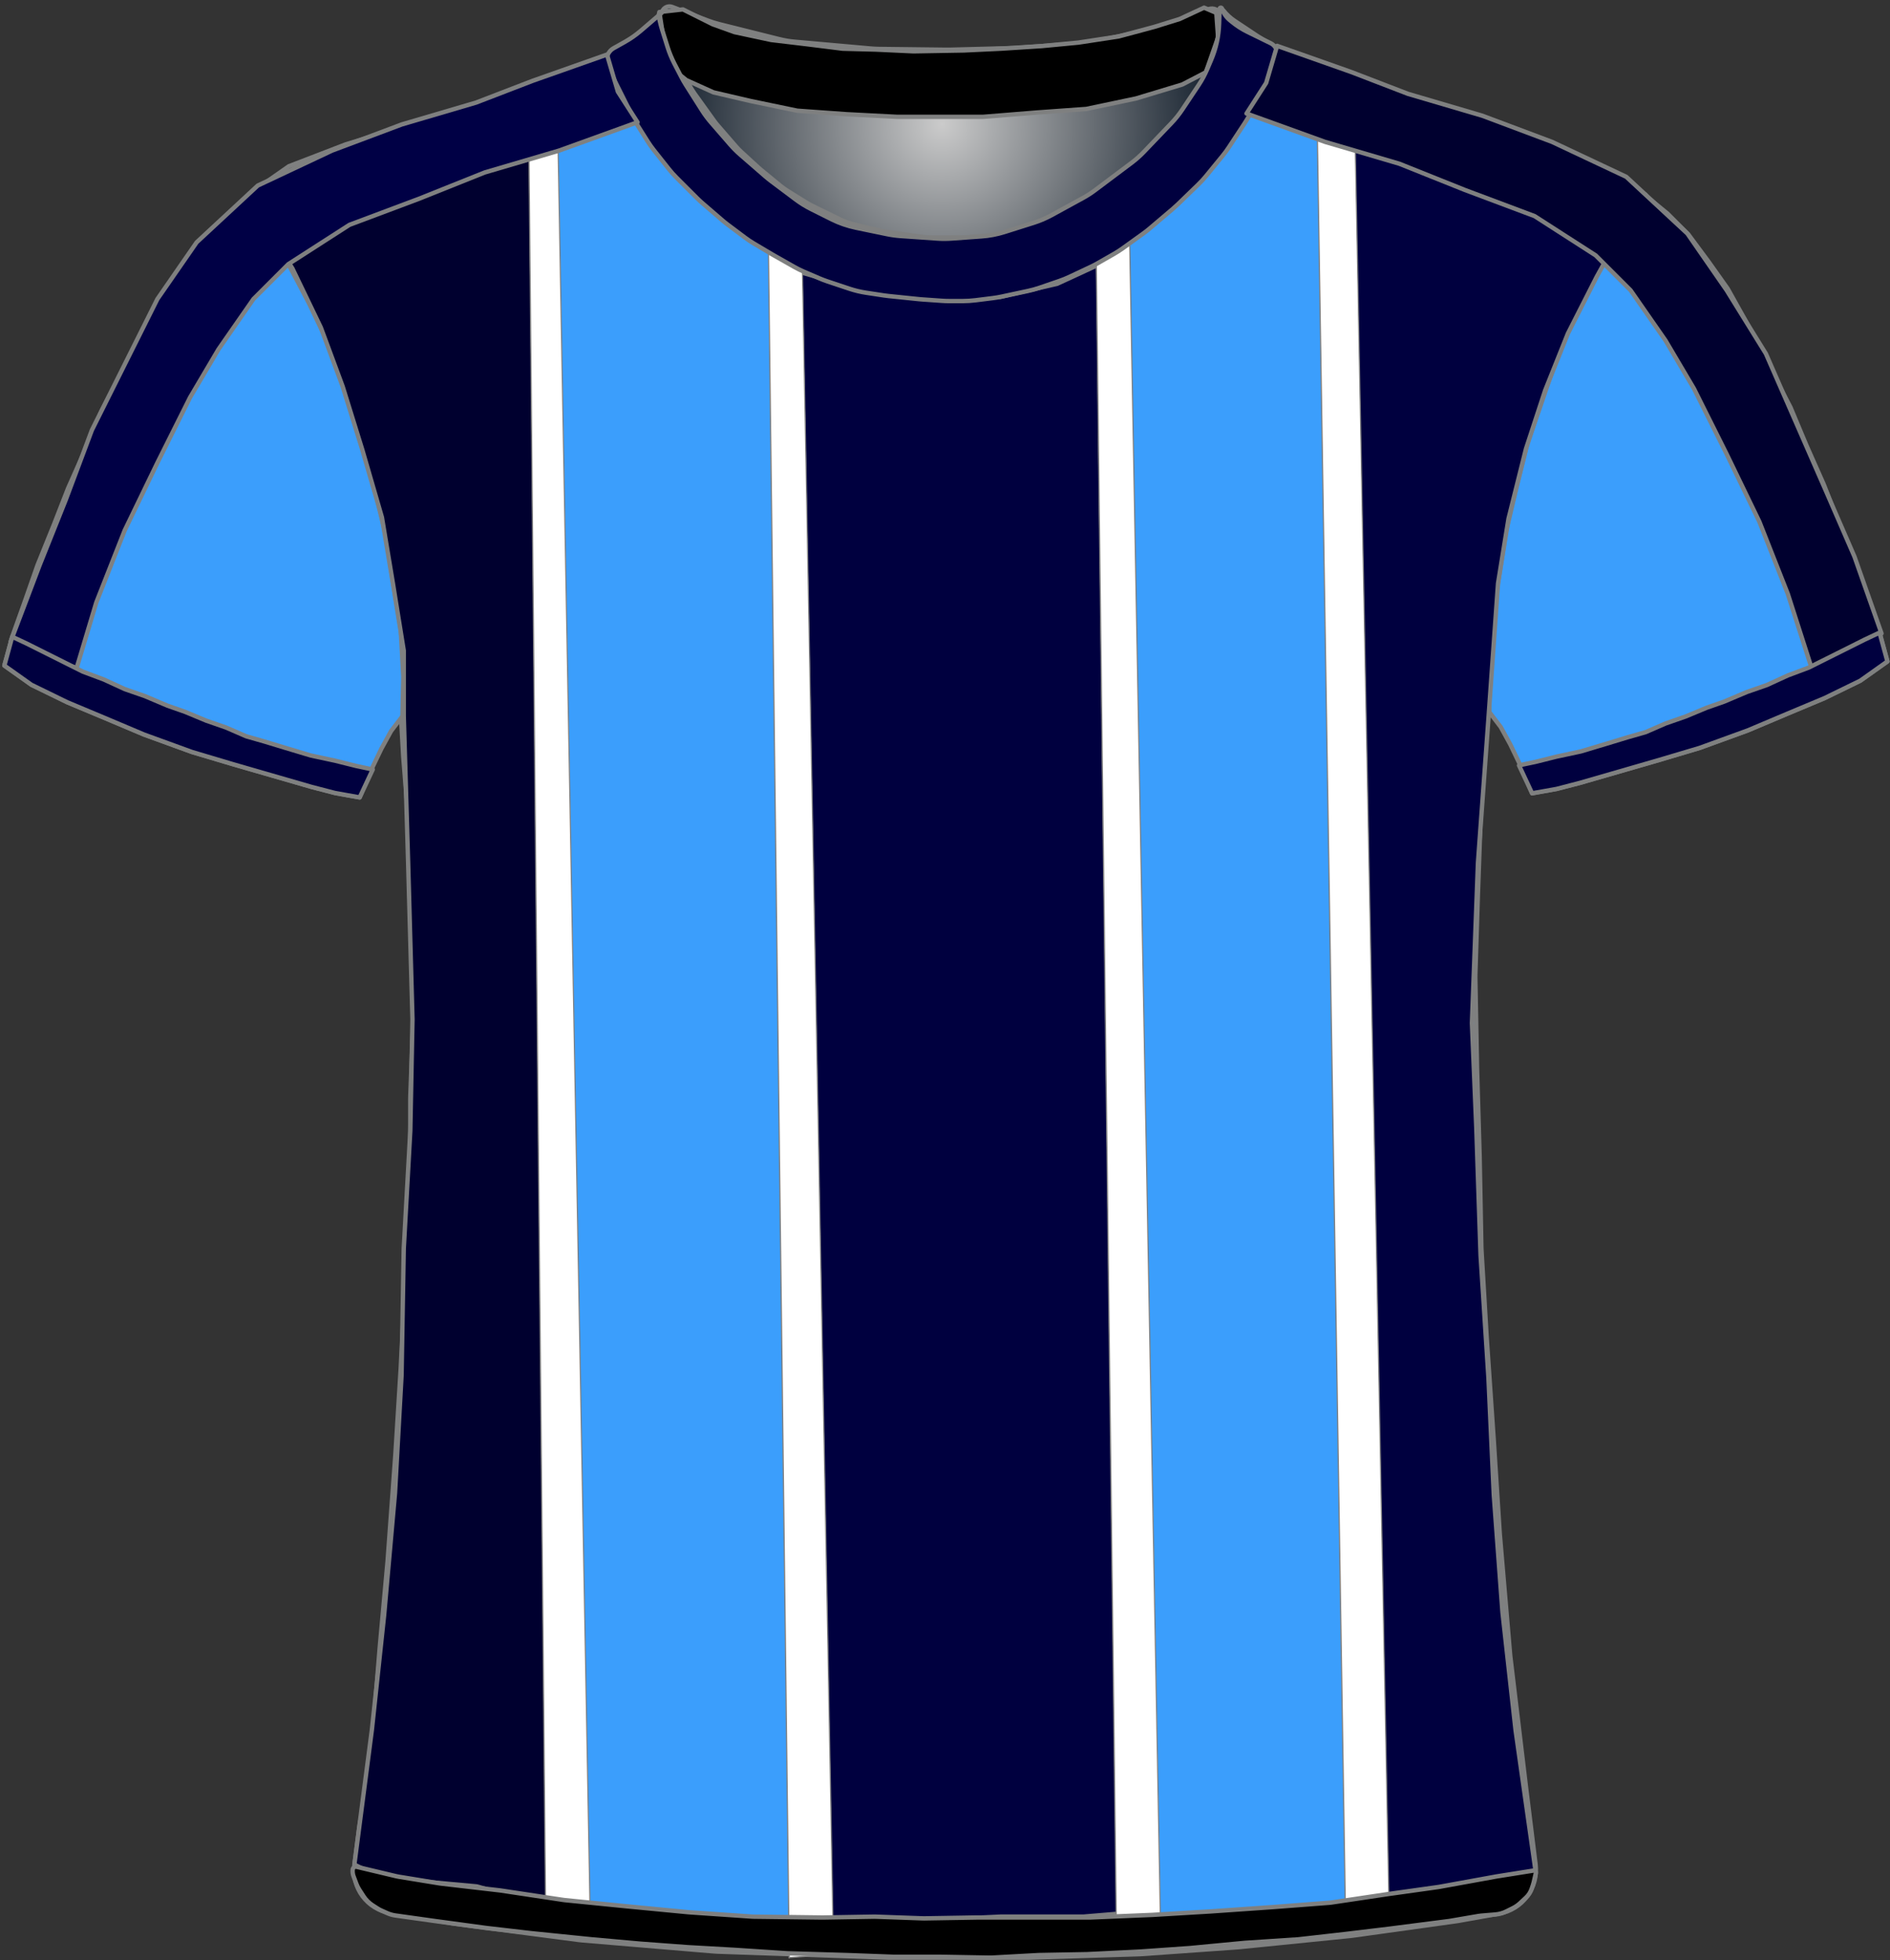 <?xml version="1.0" encoding="UTF-8" standalone="no"?>
<!DOCTYPE svg PUBLIC "-//W3C//DTD SVG 1.1//EN" "http://www.w3.org/Graphics/SVG/1.1/DTD/svg11.dtd">
<svg xmlns="http://www.w3.org/2000/svg" xmlns:xl="http://www.w3.org/1999/xlink" version="1.1" xmlns:dc="http://purl.org/dc/elements/1.1/" viewBox="-185 -205 433 449" width="433" height="449">
  <rect x="-185" y="-205" width="433" height="449" fill="#333333" stroke="none"/>
  <defs>
    <radialGradient cx="0" cy="0" r="1" id="Gradient" gradientUnits="userSpaceOnUse">
      <stop offset="0" stop-color="#cbcbcb"/>
      <stop offset=".434" stop-color="#74797e"/>
      <stop offset="1" stop-color="#010e1d"/>
    </radialGradient>
    <radialGradient id="Obj_Gradient" xl:href="#Gradient" gradientTransform="translate(30.759 -176.6) scale(70.263)"/>
  </defs>
  <g id="Raya_V5" stroke-dasharray="none" fill="none" fill-opacity="1" stroke="none" stroke-opacity="1">
    <title>Raya V5</title>
    <g id="Raya_V5_Capa_1">
      <title>Capa 1</title>
      <g id="Graphic_18">
        <path d="M -30.994 -203.41 L -22.829 -200.292 C -21.971 -199.964 -21.094 -199.688 -20.203 -199.466 L -6.486 -196.036 C -5.324 -195.746 -4.142 -195.547 -2.949 -195.44 L 14.577 -193.879 C 15.165 -193.826 15.755 -193.796 16.345 -193.789 L 31.824 -193.605 C 32.114 -193.602 32.404 -193.604 32.695 -193.611 L 47.118 -193.986 C 47.479 -193.995 47.839 -194.013 48.199 -194.04 L 62.571 -195.091 C 63.562 -195.164 64.548 -195.3 65.521 -195.5 L 77.094 -197.878 C 78.136 -198.093 79.162 -198.379 80.165 -198.735 L 91.917 -202.91 C 93.007 -203.297 94.21 -202.766 94.659 -201.7 L 94.659 -201.7 C 95.181 -200.46 95.333 -199.095 95.097 -197.771 L 94.916 -196.76 C 94.613 -195.059 94.118 -193.397 93.442 -191.807 L 91.899 -188.176 C 91.34 -186.861 90.661 -185.602 89.868 -184.414 L 86.183 -178.885 C 85.435 -177.764 84.591 -176.71 83.659 -175.737 L 77.364 -169.162 C 76.495 -168.256 75.555 -167.422 74.55 -166.668 L 66.176 -160.387 C 65.299 -159.73 64.377 -159.136 63.416 -158.61 L 56.231 -154.679 C 54.919 -153.961 53.542 -153.373 52.116 -152.923 L 45.443 -150.816 C 43.727 -150.274 41.952 -149.935 40.156 -149.807 L 33.27 -149.315 C 32.197 -149.238 31.121 -149.237 30.049 -149.311 L 21.612 -149.893 C 20.578 -149.964 19.55 -150.105 18.535 -150.315 L 11.4 -151.792 C 9.448 -152.196 7.556 -152.851 5.774 -153.743 L 1.114 -156.073 C -.12 -156.69 -1.296 -157.416 -2.4 -158.244 L -8.082 -162.506 C -8.521 -162.835 -8.948 -163.18 -9.363 -163.54 L -15.118 -168.538 C -15.932 -169.245 -16.696 -170.009 -17.403 -170.823 L -21.808 -175.896 C -22.562 -176.764 -23.25 -177.688 -23.866 -178.659 L -27.6 -184.547 C -27.96 -185.115 -28.296 -185.699 -28.605 -186.297 L -30.225 -189.43 C -30.834 -190.608 -31.341 -191.836 -31.738 -193.101 L -33.018 -197.174 C -33.233 -197.858 -33.416 -198.551 -33.566 -199.251 L -33.641 -199.6 C -33.835 -200.508 -33.728 -201.456 -33.335 -202.297 L -33.241 -202.5 C -32.846 -203.345 -31.866 -203.742 -30.994 -203.41 Z" fill="url(#Obj_Gradient)"/>
        <path d="M -30.994 -203.41 L -22.829 -200.292 C -21.971 -199.964 -21.094 -199.688 -20.203 -199.466 L -6.486 -196.036 C -5.324 -195.746 -4.142 -195.547 -2.949 -195.44 L 14.577 -193.879 C 15.165 -193.826 15.755 -193.796 16.345 -193.789 L 31.824 -193.605 C 32.114 -193.602 32.404 -193.604 32.695 -193.611 L 47.118 -193.986 C 47.479 -193.995 47.839 -194.013 48.199 -194.04 L 62.571 -195.091 C 63.562 -195.164 64.548 -195.3 65.521 -195.5 L 77.094 -197.878 C 78.136 -198.093 79.162 -198.379 80.165 -198.735 L 91.917 -202.91 C 93.007 -203.297 94.21 -202.766 94.659 -201.7 L 94.659 -201.7 C 95.181 -200.46 95.333 -199.095 95.097 -197.771 L 94.916 -196.76 C 94.613 -195.059 94.118 -193.397 93.442 -191.807 L 91.899 -188.176 C 91.34 -186.861 90.661 -185.602 89.868 -184.414 L 86.183 -178.885 C 85.435 -177.764 84.591 -176.71 83.659 -175.737 L 77.364 -169.162 C 76.495 -168.256 75.555 -167.422 74.55 -166.668 L 66.176 -160.387 C 65.299 -159.73 64.377 -159.136 63.416 -158.61 L 56.231 -154.679 C 54.919 -153.961 53.542 -153.373 52.116 -152.923 L 45.443 -150.816 C 43.727 -150.274 41.952 -149.935 40.156 -149.807 L 33.27 -149.315 C 32.197 -149.238 31.121 -149.237 30.049 -149.311 L 21.612 -149.893 C 20.578 -149.964 19.55 -150.105 18.535 -150.315 L 11.4 -151.792 C 9.448 -152.196 7.556 -152.851 5.774 -153.743 L 1.114 -156.073 C -.12 -156.69 -1.296 -157.416 -2.4 -158.244 L -8.082 -162.506 C -8.521 -162.835 -8.948 -163.18 -9.363 -163.54 L -15.118 -168.538 C -15.932 -169.245 -16.696 -170.009 -17.403 -170.823 L -21.808 -175.896 C -22.562 -176.764 -23.25 -177.688 -23.866 -178.659 L -27.6 -184.547 C -27.96 -185.115 -28.296 -185.699 -28.605 -186.297 L -30.225 -189.43 C -30.834 -190.608 -31.341 -191.836 -31.738 -193.101 L -33.018 -197.174 C -33.233 -197.858 -33.416 -198.551 -33.566 -199.251 L -33.641 -199.6 C -33.835 -200.508 -33.728 -201.456 -33.335 -202.297 L -33.241 -202.5 C -32.846 -203.345 -31.866 -203.742 -30.994 -203.41 Z" stroke="#7f8080" stroke-linecap="round" stroke-linejoin="round" stroke-width="1"/>
      </g>
      <g id="Graphic_17">
        <path d="M -95.661 233.158 L -81.284 235.554 C -81.101 235.585 -80.917 235.612 -80.733 235.636 L -52.379 239.352 C -52.133 239.384 -51.885 239.41 -51.638 239.431 L -21.395 241.968 C -21.138 241.989 -20.88 242.005 -20.623 242.014 L 18.308 243.39 C 18.497 243.397 18.685 243.4 18.874 243.4 L 50.341 243.4 C 50.507 243.4 50.674 243.397 50.841 243.392 L 75.875 242.61 C 76.086 242.603 76.296 242.593 76.506 242.578 L 98.553 241.017 C 98.712 241.006 98.87 240.992 99.028 240.976 L 124.288 238.43 C 124.49 238.41 124.691 238.386 124.892 238.358 L 148.685 235.043 C 148.889 235.014 149.092 234.982 149.295 234.946 L 158.491 233.3 C 163.818 232.347 167.469 227.393 166.802 222.023 L 164.595 204.232 C 164.592 204.211 164.589 204.189 164.587 204.168 L 161.023 174.469 C 161.002 174.29 160.983 174.11 160.968 173.93 L 158.605 146.37 C 158.596 146.257 158.587 146.143 158.58 146.029 L 157.193 124.438 C 157.192 124.413 157.19 124.387 157.188 124.362 L 155.596 101.276 C 155.593 101.225 155.589 101.175 155.586 101.124 L 154.41 81.322 C 154.397 81.107 154.389 80.893 154.385 80.678 L 153.992 60.083 C 153.991 60.028 153.99 59.972 153.988 59.917 L 153.393 39.683 C 153.392 39.628 153.39 39.572 153.389 39.517 L 152.999 19.008 C 152.993 18.736 152.995 18.464 153.004 18.193 L 153.59 -.167 C 153.59 -.189 153.591 -.211 153.592 -.233 L 154.38 -22.102 C 154.387 -22.301 154.398 -22.499 154.413 -22.697 L 155.97 -43.918 C 155.984 -44.106 155.994 -44.294 156.001 -44.483 L 156.756 -64.382 C 156.779 -64.993 156.837 -65.603 156.931 -66.208 L 159.67 -84.012 C 159.75 -84.537 159.857 -85.058 159.99 -85.572 L 164.618 -103.53 C 164.733 -103.976 164.868 -104.418 165.021 -104.853 L 170.742 -121.092 C 170.908 -121.564 171.096 -122.027 171.305 -122.481 L 176.837 -134.466 C 176.939 -134.689 177.047 -134.909 177.16 -135.126 L 182.522 -145.468 C 182.568 -145.556 182.614 -145.644 182.662 -145.731 L 187.878 -155.348 C 188.615 -156.707 189.565 -157.94 190.691 -159 L 190.691 -159 C 191.366 -159.635 191.398 -160.698 190.763 -161.373 C 190.638 -161.505 190.493 -161.617 190.333 -161.702 L 187.119 -163.424 C 186.9 -163.541 186.679 -163.653 186.455 -163.76 L 178.601 -167.509 C 178.194 -167.703 177.78 -167.88 177.358 -168.039 L 167.683 -171.69 C 167.488 -171.763 167.292 -171.833 167.094 -171.899 L 154.4 -176.13 C 154.26 -176.177 154.121 -176.221 153.98 -176.264 L 141.097 -180.168 C 141.026 -180.189 140.956 -180.211 140.885 -180.234 L 128.381 -184.212 C 127.988 -184.337 127.599 -184.478 127.216 -184.633 L 115.24 -189.493 C 114.409 -189.83 113.607 -190.237 112.844 -190.709 L 103.224 -196.656 C 103.069 -196.752 102.915 -196.851 102.762 -196.952 L 97.872 -200.212 C 96.891 -200.867 96.019 -201.673 95.291 -202.6 L 95.291 -202.6 C 95.185 -202.734 94.991 -202.758 94.856 -202.652 C 94.753 -202.571 94.712 -202.435 94.754 -202.311 L 94.891 -201.9 C 95.35 -200.522 95.455 -199.051 95.195 -197.622 L 94.8 -195.449 C 94.528 -193.957 94.047 -192.512 93.369 -191.156 L 91.836 -188.091 C 91.54 -187.498 91.206 -186.923 90.838 -186.371 L 87.635 -181.566 C 87.206 -180.923 86.731 -180.312 86.214 -179.737 L 81.652 -174.668 C 81.611 -174.623 81.57 -174.577 81.528 -174.532 L 75.534 -168.024 C 74.906 -167.343 74.221 -166.717 73.485 -166.154 L 68.46 -162.312 C 68.014 -161.971 67.551 -161.654 67.071 -161.361 L 60.585 -157.406 C 59.923 -157.003 59.233 -156.648 58.52 -156.344 L 51.404 -153.316 C 50.597 -152.973 49.762 -152.696 48.909 -152.489 L 44.83 -151.5 C 44.005 -151.3 43.166 -151.166 42.32 -151.1 L 36.619 -150.65 C 36.2 -150.617 35.78 -150.6 35.36 -150.6 L 28.328 -150.6 C 27.571 -150.6 26.815 -150.654 26.065 -150.761 L 18.119 -151.896 C 17.634 -151.965 17.152 -152.057 16.675 -152.17 L 10.714 -153.59 C 9.569 -153.862 8.457 -154.261 7.399 -154.777 L 1.119 -157.844 C .634 -158.081 .161 -158.343 -.298 -158.627 L -4.509 -161.242 C -5.109 -161.613 -5.683 -162.025 -6.228 -162.472 L -10.674 -166.124 C -10.897 -166.308 -11.116 -166.498 -11.329 -166.693 L -15.132 -170.179 C -15.583 -170.593 -16.01 -171.032 -16.411 -171.495 L -20.53 -176.247 C -20.849 -176.615 -21.152 -176.998 -21.436 -177.395 L -25.866 -183.564 C -26.361 -184.254 -26.8 -184.981 -27.179 -185.74 L -29.756 -190.893 C -29.791 -190.964 -29.826 -191.036 -29.861 -191.108 L -31.109 -193.7 C -31.96 -195.467 -32.315 -197.431 -32.138 -199.384 L -31.958 -201.367 C -31.934 -201.628 -32.127 -201.86 -32.389 -201.884 C -32.551 -201.899 -32.71 -201.829 -32.809 -201.7 L -32.809 -201.7 C -33.473 -200.838 -34.253 -200.071 -35.127 -199.424 L -39.024 -196.537 C -39.147 -196.446 -39.272 -196.356 -39.399 -196.268 L -44.021 -193.046 C -45.208 -192.219 -46.501 -191.557 -47.866 -191.077 L -52.473 -189.459 C -52.963 -189.286 -53.445 -189.09 -53.917 -188.871 L -60.764 -185.686 C -61.46 -185.363 -62.178 -185.089 -62.914 -184.869 L -73.784 -181.608 C -73.801 -181.602 -73.818 -181.597 -73.834 -181.592 L -84.802 -178.263 C -84.94 -178.221 -85.078 -178.177 -85.214 -178.132 L -98.136 -173.825 C -98.185 -173.808 -98.234 -173.792 -98.283 -173.776 L -109.651 -170.109 C -110.289 -169.903 -110.914 -169.657 -111.522 -169.373 L -119.454 -165.66 C -119.824 -165.487 -120.187 -165.299 -120.543 -165.098 L -126.49 -161.737 C -127.743 -161.029 -128.184 -159.439 -127.476 -158.186 C -127.399 -158.05 -127.31 -157.92 -127.209 -157.8 L -126.345 -156.763 C -125.59 -155.857 -124.938 -154.871 -124.4 -153.821 L -121.322 -147.821 C -121.247 -147.674 -121.169 -147.528 -121.089 -147.383 L -117.134 -140.227 C -117.051 -140.076 -116.97 -139.923 -116.891 -139.769 L -112.783 -131.731 C -112.534 -131.244 -112.31 -130.744 -112.112 -130.234 L -108.629 -121.252 C -108.616 -121.217 -108.602 -121.183 -108.589 -121.148 L -104.992 -112.062 C -104.87 -111.754 -104.758 -111.442 -104.655 -111.127 L -102.033 -103.074 C -102.017 -103.025 -102.001 -102.975 -101.986 -102.925 L -98.914 -93.167 C -98.711 -92.523 -98.549 -91.867 -98.429 -91.202 L -96.444 -80.193 C -96.421 -80.064 -96.399 -79.936 -96.379 -79.807 L -94.673 -68.813 C -94.631 -68.538 -94.595 -68.261 -94.567 -67.984 L -93.679 -59.287 C -93.633 -58.829 -93.606 -58.37 -93.599 -57.909 L -93.414 -45.934 C -93.411 -45.711 -93.403 -45.489 -93.39 -45.267 L -92.62 -31.785 C -92.613 -31.662 -92.604 -31.538 -92.594 -31.415 L -91.261 -14.841 C -91.226 -14.414 -91.209 -13.986 -91.209 -13.557 L -91.209 -1.108 C -91.209 -.903 -91.205 -.698 -91.197 -.493 L -90.617 14.596 C -90.612 14.732 -90.608 14.868 -90.607 15.004 L -90.414 29.8 C -90.411 30.067 -90.414 30.333 -90.424 30.6 L -90.998 46.104 C -91.006 46.301 -91.009 46.499 -91.009 46.696 L -91.009 60.292 C -91.009 60.497 -91.013 60.702 -91.021 60.907 L -91.606 76.122 C -91.608 76.174 -91.61 76.226 -91.613 76.278 L -92.408 92.781 C -92.409 92.794 -92.41 92.806 -92.41 92.819 L -93.205 108.511 C -93.208 108.57 -93.211 108.63 -93.215 108.689 L -94.404 127.91 C -94.407 127.97 -94.411 128.03 -94.416 128.09 L -96.199 152.459 C -96.206 152.553 -96.213 152.647 -96.222 152.74 L -98.002 172.323 C -98.007 172.374 -98.011 172.426 -98.015 172.477 L -99.582 191.777 C -99.594 191.926 -99.608 192.074 -99.624 192.222 L -100.923 204.096 C -100.974 204.565 -101.046 205.032 -101.139 205.494 L -102.49 212.251 C -102.563 212.617 -102.624 212.985 -102.671 213.355 L -103.805 222.2 C -104.477 227.448 -100.88 232.288 -95.661 233.158 Z" fill="#3b9efc"/>
        <path d="M -95.661 233.158 L -81.284 235.554 C -81.101 235.585 -80.917 235.612 -80.733 235.636 L -52.379 239.352 C -52.133 239.384 -51.885 239.41 -51.638 239.431 L -21.395 241.968 C -21.138 241.989 -20.88 242.005 -20.623 242.014 L 18.308 243.39 C 18.497 243.397 18.685 243.4 18.874 243.4 L 50.341 243.4 C 50.507 243.4 50.674 243.397 50.841 243.392 L 75.875 242.61 C 76.086 242.603 76.296 242.593 76.506 242.578 L 98.553 241.017 C 98.712 241.006 98.87 240.992 99.028 240.976 L 124.288 238.43 C 124.49 238.41 124.691 238.386 124.892 238.358 L 148.685 235.043 C 148.889 235.014 149.092 234.982 149.295 234.946 L 158.491 233.3 C 163.818 232.347 167.469 227.393 166.802 222.023 L 164.595 204.232 C 164.592 204.211 164.589 204.189 164.587 204.168 L 161.023 174.469 C 161.002 174.29 160.983 174.11 160.968 173.93 L 158.605 146.37 C 158.596 146.257 158.587 146.143 158.58 146.029 L 157.193 124.438 C 157.192 124.413 157.19 124.387 157.188 124.362 L 155.596 101.276 C 155.593 101.225 155.589 101.175 155.586 101.124 L 154.41 81.322 C 154.397 81.107 154.389 80.893 154.385 80.678 L 153.992 60.083 C 153.991 60.028 153.99 59.972 153.988 59.917 L 153.393 39.683 C 153.392 39.628 153.39 39.572 153.389 39.517 L 152.999 19.008 C 152.993 18.736 152.995 18.464 153.004 18.193 L 153.59 -.167 C 153.59 -.189 153.591 -.211 153.592 -.233 L 154.38 -22.102 C 154.387 -22.301 154.398 -22.499 154.413 -22.697 L 155.97 -43.918 C 155.984 -44.106 155.994 -44.294 156.001 -44.483 L 156.756 -64.382 C 156.779 -64.993 156.837 -65.603 156.931 -66.208 L 159.67 -84.012 C 159.75 -84.537 159.857 -85.058 159.99 -85.572 L 164.618 -103.53 C 164.733 -103.976 164.868 -104.418 165.021 -104.853 L 170.742 -121.092 C 170.908 -121.564 171.096 -122.027 171.305 -122.481 L 176.837 -134.466 C 176.939 -134.689 177.047 -134.909 177.16 -135.126 L 182.522 -145.468 C 182.568 -145.556 182.614 -145.644 182.662 -145.731 L 187.878 -155.348 C 188.615 -156.707 189.565 -157.94 190.691 -159 L 190.691 -159 C 191.366 -159.635 191.398 -160.698 190.763 -161.373 C 190.638 -161.505 190.493 -161.617 190.333 -161.702 L 187.119 -163.424 C 186.9 -163.541 186.679 -163.653 186.455 -163.76 L 178.601 -167.509 C 178.194 -167.703 177.78 -167.88 177.358 -168.039 L 167.683 -171.69 C 167.488 -171.763 167.292 -171.833 167.094 -171.899 L 154.4 -176.13 C 154.26 -176.177 154.121 -176.221 153.98 -176.264 L 141.097 -180.168 C 141.026 -180.189 140.956 -180.211 140.885 -180.234 L 128.381 -184.212 C 127.988 -184.337 127.599 -184.478 127.216 -184.633 L 115.24 -189.493 C 114.409 -189.83 113.607 -190.237 112.844 -190.709 L 103.224 -196.656 C 103.069 -196.752 102.915 -196.851 102.762 -196.952 L 97.872 -200.212 C 96.891 -200.867 96.019 -201.673 95.291 -202.6 L 95.291 -202.6 C 95.185 -202.734 94.991 -202.758 94.856 -202.652 C 94.753 -202.571 94.712 -202.435 94.754 -202.311 L 94.891 -201.9 C 95.35 -200.522 95.455 -199.051 95.195 -197.622 L 94.8 -195.449 C 94.528 -193.957 94.047 -192.512 93.369 -191.156 L 91.836 -188.091 C 91.54 -187.498 91.206 -186.923 90.838 -186.371 L 87.635 -181.566 C 87.206 -180.923 86.731 -180.312 86.214 -179.737 L 81.652 -174.668 C 81.611 -174.623 81.57 -174.577 81.528 -174.532 L 75.534 -168.024 C 74.906 -167.343 74.221 -166.717 73.485 -166.154 L 68.46 -162.312 C 68.014 -161.971 67.551 -161.654 67.071 -161.361 L 60.585 -157.406 C 59.923 -157.003 59.233 -156.648 58.52 -156.344 L 51.404 -153.316 C 50.597 -152.973 49.762 -152.696 48.909 -152.489 L 44.83 -151.5 C 44.005 -151.3 43.166 -151.166 42.32 -151.1 L 36.619 -150.65 C 36.2 -150.617 35.78 -150.6 35.36 -150.6 L 28.328 -150.6 C 27.571 -150.6 26.815 -150.654 26.065 -150.761 L 18.119 -151.896 C 17.634 -151.965 17.152 -152.057 16.675 -152.17 L 10.714 -153.59 C 9.569 -153.862 8.457 -154.261 7.399 -154.777 L 1.119 -157.844 C .634 -158.081 .161 -158.343 -.298 -158.627 L -4.509 -161.242 C -5.109 -161.613 -5.683 -162.025 -6.228 -162.472 L -10.674 -166.124 C -10.897 -166.308 -11.116 -166.498 -11.329 -166.693 L -15.132 -170.179 C -15.583 -170.593 -16.01 -171.032 -16.411 -171.495 L -20.53 -176.247 C -20.849 -176.615 -21.152 -176.998 -21.436 -177.395 L -25.866 -183.564 C -26.361 -184.254 -26.8 -184.981 -27.179 -185.74 L -29.756 -190.893 C -29.791 -190.964 -29.826 -191.036 -29.861 -191.108 L -31.109 -193.7 C -31.96 -195.467 -32.315 -197.431 -32.138 -199.384 L -31.958 -201.367 C -31.934 -201.628 -32.127 -201.86 -32.389 -201.884 C -32.551 -201.899 -32.71 -201.829 -32.809 -201.7 L -32.809 -201.7 C -33.473 -200.838 -34.253 -200.071 -35.127 -199.424 L -39.024 -196.537 C -39.147 -196.446 -39.272 -196.356 -39.399 -196.268 L -44.021 -193.046 C -45.208 -192.219 -46.501 -191.557 -47.866 -191.077 L -52.473 -189.459 C -52.963 -189.286 -53.445 -189.09 -53.917 -188.871 L -60.764 -185.686 C -61.46 -185.363 -62.178 -185.089 -62.914 -184.869 L -73.784 -181.608 C -73.801 -181.602 -73.818 -181.597 -73.834 -181.592 L -84.802 -178.263 C -84.94 -178.221 -85.078 -178.177 -85.214 -178.132 L -98.136 -173.825 C -98.185 -173.808 -98.234 -173.792 -98.283 -173.776 L -109.651 -170.109 C -110.289 -169.903 -110.914 -169.657 -111.522 -169.373 L -119.454 -165.66 C -119.824 -165.487 -120.187 -165.299 -120.543 -165.098 L -126.49 -161.737 C -127.743 -161.029 -128.184 -159.439 -127.476 -158.186 C -127.399 -158.05 -127.31 -157.92 -127.209 -157.8 L -126.345 -156.763 C -125.59 -155.857 -124.938 -154.871 -124.4 -153.821 L -121.322 -147.821 C -121.247 -147.674 -121.169 -147.528 -121.089 -147.383 L -117.134 -140.227 C -117.051 -140.076 -116.97 -139.923 -116.891 -139.769 L -112.783 -131.731 C -112.534 -131.244 -112.31 -130.744 -112.112 -130.234 L -108.629 -121.252 C -108.616 -121.217 -108.602 -121.183 -108.589 -121.148 L -104.992 -112.062 C -104.87 -111.754 -104.758 -111.442 -104.655 -111.127 L -102.033 -103.074 C -102.017 -103.025 -102.001 -102.975 -101.986 -102.925 L -98.914 -93.167 C -98.711 -92.523 -98.549 -91.867 -98.429 -91.202 L -96.444 -80.193 C -96.421 -80.064 -96.399 -79.936 -96.379 -79.807 L -94.673 -68.813 C -94.631 -68.538 -94.595 -68.261 -94.567 -67.984 L -93.679 -59.287 C -93.633 -58.829 -93.606 -58.37 -93.599 -57.909 L -93.414 -45.934 C -93.411 -45.711 -93.403 -45.489 -93.39 -45.267 L -92.62 -31.785 C -92.613 -31.662 -92.604 -31.538 -92.594 -31.415 L -91.261 -14.841 C -91.226 -14.414 -91.209 -13.986 -91.209 -13.557 L -91.209 -1.108 C -91.209 -.903 -91.205 -.698 -91.197 -.493 L -90.617 14.596 C -90.612 14.732 -90.608 14.868 -90.607 15.004 L -90.414 29.8 C -90.411 30.067 -90.414 30.333 -90.424 30.6 L -90.998 46.104 C -91.006 46.301 -91.009 46.499 -91.009 46.696 L -91.009 60.292 C -91.009 60.497 -91.013 60.702 -91.021 60.907 L -91.606 76.122 C -91.608 76.174 -91.61 76.226 -91.613 76.278 L -92.408 92.781 C -92.409 92.794 -92.41 92.806 -92.41 92.819 L -93.205 108.511 C -93.208 108.57 -93.211 108.63 -93.215 108.689 L -94.404 127.91 C -94.407 127.97 -94.411 128.03 -94.416 128.09 L -96.199 152.459 C -96.206 152.553 -96.213 152.647 -96.222 152.74 L -98.002 172.323 C -98.007 172.374 -98.011 172.426 -98.015 172.477 L -99.582 191.777 C -99.594 191.926 -99.608 192.074 -99.624 192.222 L -100.923 204.096 C -100.974 204.565 -101.046 205.032 -101.139 205.494 L -102.49 212.251 C -102.563 212.617 -102.624 212.985 -102.671 213.355 L -103.805 222.2 C -104.477 227.448 -100.88 232.288 -95.661 233.158 Z" stroke="#7f8080" stroke-linecap="round" stroke-linejoin="round" stroke-width="1"/>
      </g>
      <g id="Graphic_16">
        <path d="M -184 -52.554 L -177.8 -48.154 L -169.6 -44.154 L -161 -40.554 L -152 -36.754 L -141 -32.754 L -131.6 -29.954 L -122.6 -27.354 L -113.6 -24.754 L -108.2 -23.354 L -102.6 -22.354 L -100.2 -28.154 L -97.6 -33.554 L -95.4 -37.554 L -92.8 -40.954 L -92.6 -49.954 L -93.2 -60.954 L -95 -71.754 L -96.6 -82.154 L -99.2 -93.154 L -101.6 -102.754 L -104.4 -110.754 L -107.6 -120.154 L -110.4 -127.554 L -114 -135.154 L -118 -142.754 L -122 -150.154 L -124.6 -153.754 L -128.2 -159.554 L -133.6 -155.154 L -138.4 -150.354 L -143 -144.154 L -147.4 -137.954 L -152.2 -129.354 L -157 -119.954 L -161.8 -110.754 L -165.4 -102.154 L -169.4 -93.154 L -172.6 -84.954 L -176.4 -75.554 L -179.2 -67.554 L -182.2 -59.154 Z" fill="#3b9efc"/>
        <path d="M -184 -52.554 L -177.8 -48.154 L -169.6 -44.154 L -161 -40.554 L -152 -36.754 L -141 -32.754 L -131.6 -29.954 L -122.6 -27.354 L -113.6 -24.754 L -108.2 -23.354 L -102.6 -22.354 L -100.2 -28.154 L -97.6 -33.554 L -95.4 -37.554 L -92.8 -40.954 L -92.6 -49.954 L -93.2 -60.954 L -95 -71.754 L -96.6 -82.154 L -99.2 -93.154 L -101.6 -102.754 L -104.4 -110.754 L -107.6 -120.154 L -110.4 -127.554 L -114 -135.154 L -118 -142.754 L -122 -150.154 L -124.6 -153.754 L -128.2 -159.554 L -133.6 -155.154 L -138.4 -150.354 L -143 -144.154 L -147.4 -137.954 L -152.2 -129.354 L -157 -119.954 L -161.8 -110.754 L -165.4 -102.154 L -169.4 -93.154 L -172.6 -84.954 L -176.4 -75.554 L -179.2 -67.554 L -182.2 -59.154 Z" stroke="#7f8080" stroke-linecap="round" stroke-linejoin="round" stroke-width="1"/>
      </g>
      <g id="Graphic_15">
        <path d="M 247.405 -53.497 L 241.205 -49.097 L 233.005 -45.097 L 224.405 -41.497 L 215.405 -37.697 L 204.405 -33.697 L 195.005 -30.897 L 186.005 -28.297 L 177.005 -25.697 L 171.605 -24.297 L 166.005 -23.297 L 163.605 -29.097 L 161.005 -34.497 L 158.805 -38.497 L 156.205 -41.897 L 156.005 -50.897 L 156.605 -61.897 L 158.405 -72.697 L 160.005 -83.097 L 162.605 -94.097 L 165.005 -103.697 L 167.805 -111.697 L 171.005 -121.097 L 173.805 -128.497 L 177.405 -136.097 L 181.405 -143.697 L 185.405 -151.097 L 188.005 -154.697 L 191.605 -160.497 L 197.005 -156.097 L 201.805 -151.297 L 206.405 -145.097 L 210.805 -138.897 L 215.605 -130.297 L 220.405 -120.897 L 225.205 -111.697 L 228.805 -103.097 L 232.805 -94.097 L 236.005 -85.897 L 239.805 -76.497 L 242.605 -68.497 L 245.605 -60.097 Z" fill="#3b9efc"/>
        <path d="M 247.405 -53.497 L 241.205 -49.097 L 233.005 -45.097 L 224.405 -41.497 L 215.405 -37.697 L 204.405 -33.697 L 195.005 -30.897 L 186.005 -28.297 L 177.005 -25.697 L 171.605 -24.297 L 166.005 -23.297 L 163.605 -29.097 L 161.005 -34.497 L 158.805 -38.497 L 156.205 -41.897 L 156.005 -50.897 L 156.605 -61.897 L 158.405 -72.697 L 160.005 -83.097 L 162.605 -94.097 L 165.005 -103.697 L 167.805 -111.697 L 171.005 -121.097 L 173.805 -128.497 L 177.405 -136.097 L 181.405 -143.697 L 185.405 -151.097 L 188.005 -154.697 L 191.605 -160.497 L 197.005 -156.097 L 201.805 -151.297 L 206.405 -145.097 L 210.805 -138.897 L 215.605 -130.297 L 220.405 -120.897 L 225.205 -111.697 L 228.805 -103.097 L 232.805 -94.097 L 236.005 -85.897 L 239.805 -76.497 L 242.605 -68.497 L 245.605 -60.097 Z" stroke="#7f8080" stroke-linecap="round" stroke-linejoin="round" stroke-width="1"/>
      </g>
      <g id="Graphic_12">
        <path d="M -33.941 -202.244 L -28.541 -202.844 L -21.741 -199.444 L -16.741 -197.644 L -8.341 -195.844 L .059 -194.844 L 8.059 -193.844 L 15.659 -193.644 L 24.259 -193.244 L 35.859 -193.444 L 44.259 -193.844 L 53.659 -194.444 L 62.059 -195.244 L 71.259 -196.644 L 79.459 -198.844 L 85.259 -200.644 L 90.859 -203.244 L 93.659 -202.044 L 94.059 -196.444 L 91.259 -188.444 L 85.859 -185.644 L 75.259 -182.444 L 63.859 -180.044 L 52.659 -179.244 L 40.259 -178.244 L 29.859 -178.244 L 20.459 -178.244 L 8.859 -178.844 L -2.341 -179.644 L -12.941 -181.844 L -21.541 -183.844 L -27.741 -186.644 L -29.741 -188.244 L -32.941 -195.844 Z" fill="black"/>
        <path d="M -33.941 -202.244 L -28.541 -202.844 L -21.741 -199.444 L -16.741 -197.644 L -8.341 -195.844 L .059 -194.844 L 8.059 -193.844 L 15.659 -193.644 L 24.259 -193.244 L 35.859 -193.444 L 44.259 -193.844 L 53.659 -194.444 L 62.059 -195.244 L 71.259 -196.644 L 79.459 -198.844 L 85.259 -200.644 L 90.859 -203.244 L 93.659 -202.044 L 94.059 -196.444 L 91.259 -188.444 L 85.859 -185.644 L 75.259 -182.444 L 63.859 -180.044 L 52.659 -179.244 L 40.259 -178.244 L 29.859 -178.244 L 20.459 -178.244 L 8.859 -178.844 L -2.341 -179.644 L -12.941 -181.844 L -21.541 -183.844 L -27.741 -186.644 L -29.741 -188.244 L -32.941 -195.844 Z" stroke="#7f8080" stroke-linecap="round" stroke-linejoin="round" stroke-width="1"/>
      </g>
      <g id="Graphic_11">
        <path d="M 124.219 228.341 L 138.2 229.2 L 150.219 226.341 L 163.219 224.341 L 166.8 223.6 L 162.219 191.341 L 159.219 164.341 L 157.219 137.341 L 156 110.6 L 154.2 82.6 L 153.219 53.341 L 152.219 29.341 L 153.6 -7.4 L 156 -40.4 L 158.2 -71.4 L 160.6 -86.2 L 164.6 -102.2 L 169 -115.6 L 174.2 -128.6 L 180.8 -141.6 L 187.8 -154.2 L 192 -160.4 L 182.219 -166.659 L 169.219 -171.659 L 156.219 -175.659 L 137.219 -180.659 L 122.219 -185.659 Z" fill="#00003f"/>
        <path d="M 124.219 228.341 L 138.2 229.2 L 150.219 226.341 L 163.219 224.341 L 166.8 223.6 L 162.219 191.341 L 159.219 164.341 L 157.219 137.341 L 156 110.6 L 154.2 82.6 L 153.219 53.341 L 152.219 29.341 L 153.6 -7.4 L 156 -40.4 L 158.2 -71.4 L 160.6 -86.2 L 164.6 -102.2 L 169 -115.6 L 174.2 -128.6 L 180.8 -141.6 L 187.8 -154.2 L 192 -160.4 L 182.219 -166.659 L 169.219 -171.659 L 156.219 -175.659 L 137.219 -180.659 L 122.219 -185.659 Z" stroke="#7f8080" stroke-linecap="round" stroke-linejoin="round" stroke-width="1"/>
      </g>
      <g id="Graphic_10">
        <path d="M -56 232.5 L -75.814 227.075 L -86.814 226.075 L -99.814 224.075 L -103.814 222.075 L -99.8 191.2 L -97 165 L -94.5 137 L -93 110 L -92.5 81 L -91 54 L -90.5 28.5 L -91.5 -7.5 L -92.5 -41 L -92.5 -56 L -95 -71.5 L -97.5 -86.5 L -102 -102 L -106.5 -116.5 L -111.5 -130 L -118 -143.5 L -124.5 -154 L -128 -160.5 L -118.814 -166.925 L -105.814 -171.925 L -92.814 -175.925 L -74.5 -181.5 L -63.5 -185 L -58.814 -185.925 Z" fill="#00002f"/>
        <path d="M -56 232.5 L -75.814 227.075 L -86.814 226.075 L -99.814 224.075 L -103.814 222.075 L -99.8 191.2 L -97 165 L -94.5 137 L -93 110 L -92.5 81 L -91 54 L -90.5 28.5 L -91.5 -7.5 L -92.5 -41 L -92.5 -56 L -95 -71.5 L -97.5 -86.5 L -102 -102 L -106.5 -116.5 L -111.5 -130 L -118 -143.5 L -124.5 -154 L -128 -160.5 L -118.814 -166.925 L -105.814 -171.925 L -92.814 -175.925 L -74.5 -181.5 L -63.5 -185 L -58.814 -185.925 Z" stroke="#7f8080" stroke-linecap="round" stroke-linejoin="round" stroke-width="1"/>
      </g>
      <g id="Graphic_9">
        <path d="M -3 234 L 23.203 235 L 44.203 234 L 63.203 234 L 75.203 233 L 70.203 -146 L 57.203 -140 L 44.203 -137 L 31.6 -136.2 L 21.6 -137.2 L 8.2 -139.8 L -2.797 -143 L -4.797 -144 Z" fill="#00003f"/>
        <path d="M -3 234 L 23.203 235 L 44.203 234 L 63.203 234 L 75.203 233 L 70.203 -146 L 57.203 -140 L 44.203 -137 L 31.6 -136.2 L 21.6 -137.2 L 8.2 -139.8 L -2.797 -143 L -4.797 -144 Z" stroke="#7f8080" stroke-linecap="round" stroke-linejoin="round" stroke-width="1"/>
      </g>
      <g id="Graphic_8">
        <path d="M 70.8 241.646 L 81 240.846 L 73.6 -159.554 L 66 -152.154 Z" fill="white"/>
        <path d="M 70.768 241.649 L 81.031 240.826 M 80.957 240.946 L 73.618 -159.669 M 73.698 -159.651 L 65.981 -152.058 M 66.053 -152.203 L 70.801 241.751 M 70.783 241.624 L 80.97 240.808 M 80.961 240.931 L 73.633 -159.589 M 73.723 -159.658 L 66.077 -152.138 M 66.077 -152.218 L 70.83 241.63" stroke="gray" stroke-linecap="round" stroke-linejoin="round" stroke-width=".25"/>
      </g>
      <g id="Graphic_7">
        <path d="M -4.2 243.4 L 6 242.6 L -1.4 -157.8 L -9 -150.4 Z" fill="white"/>
        <path d="M -4.256 243.404 L 6.048 242.617 M 5.971 242.655 L -1.444 -157.877 M -1.401 -157.813 L -9.02 -150.328 M -8.997 -150.416 L -4.199 243.489 M -4.241 243.387 L 5.986 242.602 M 5.986 242.639 L -1.441 -157.788 M -1.381 -157.824 L -8.98 -150.366 M -8.973 -150.431 L -4.172 243.384" stroke="gray" stroke-linecap="round" stroke-linejoin="round" stroke-width=".25"/>
      </g>
      <g id="Graphic_6">
        <path d="M 123.2 231.6 L 133.2 229.8 L 125.2 -185.4 L 116.6 -188.8 Z" fill="white"/>
        <path d="M 123.121 231.614 L 133.265 229.846 M 133.188 229.903 L 125.218 -185.564 M 125.314 -185.414 L 116.5 -188.873 M 116.553 -188.908 L 123.201 231.674 M 123.134 231.588 L 133.202 229.843 M 133.196 229.888 L 125.226 -185.466 M 125.329 -185.429 L 116.567 -188.862 M 116.576 -188.923 L 123.227 231.584" stroke="gray" stroke-linecap="round" stroke-linejoin="round" stroke-width=".25"/>
      </g>
      <g id="Graphic_5">
        <path d="M -59.994 235 L -49.794 234.2 L -57.4 -187.4 L -64 -185 Z" fill="white"/>
        <path d="M -60.098 235.008 L -49.711 234.165 M -49.789 234.227 L -57.444 -187.525 M -57.396 -187.419 L -64.048 -184.999 M -63.971 -185.075 L -59.993 235.058 M -60.083 234.99 L -49.776 234.143 M -49.787 234.212 L -57.433 -187.418 M -57.377 -187.425 L -63.951 -185.032 M -63.95 -185.09 L -59.968 234.984" stroke="gray" stroke-linecap="round" stroke-linejoin="round" stroke-width=".25"/>
      </g>
      <g id="Graphic_4">
        <path d="M -104.187 223.2 L -104.187 223.2 C -104.252 223.725 -104.19 224.259 -104.004 224.755 L -103.353 226.491 C -103.176 226.962 -102.949 227.413 -102.675 227.836 L -101.708 229.332 C -101.167 230.168 -100.454 230.879 -99.616 231.417 L -98.538 232.11 C -98.238 232.303 -97.923 232.473 -97.597 232.618 L -96.28 233.203 C -95.683 233.469 -95.053 233.649 -94.406 233.74 L -85.396 235.001 C -85.386 235.003 -85.376 235.004 -85.366 235.005 L -73.65 236.594 C -73.604 236.6 -73.558 236.606 -73.512 236.611 L -63.229 237.798 C -63.197 237.802 -63.165 237.805 -63.133 237.808 L -49.423 239.199 C -49.395 239.202 -49.367 239.205 -49.339 239.207 L -38.233 240.199 C -38.198 240.202 -38.163 240.205 -38.128 240.207 L -27.442 240.999 C -27.401 241.002 -27.361 241.005 -27.32 241.007 L -16.812 241.602 C -16.791 241.603 -16.77 241.604 -16.75 241.605 L -4.707 242.395 C -4.623 242.401 -4.539 242.405 -4.455 242.407 L 8.993 242.803 C 9.01 242.803 9.028 242.804 9.046 242.804 L 19.69 243.199 C 19.776 243.202 19.862 243.203 19.949 243.203 L 30.558 243.203 C 30.599 243.203 30.64 243.204 30.681 243.204 L 41.767 243.399 C 41.935 243.402 42.103 243.399 42.271 243.39 L 52.892 242.81 C 52.977 242.806 53.062 242.803 53.146 242.801 L 63.911 242.605 C 63.983 242.604 64.055 242.602 64.127 242.598 L 76.146 242.007 C 76.195 242.005 76.244 242.002 76.292 241.998 L 87.532 241.209 C 87.59 241.205 87.648 241.201 87.706 241.195 L 100.117 240.013 C 100.185 240.007 100.254 240.001 100.322 239.997 L 112.254 239.214 C 112.364 239.207 112.474 239.197 112.584 239.185 L 122.996 238.006 C 123.011 238.004 123.027 238.002 123.043 238.001 L 132.99 236.807 C 133.01 236.804 133.029 236.802 133.048 236.8 L 146.884 235.022 C 146.981 235.01 147.078 234.995 147.175 234.978 L 153.728 233.855 C 153.929 233.821 154.132 233.795 154.335 233.778 L 157.567 233.511 C 158.456 233.438 159.323 233.195 160.121 232.796 L 161.608 232.053 C 162.208 231.752 162.762 231.367 163.253 230.909 L 164.589 229.663 C 165.195 229.097 165.651 228.387 165.913 227.6 L 166.208 226.716 C 166.278 226.505 166.338 226.292 166.388 226.076 L 166.858 224.041 C 166.893 223.888 166.859 223.728 166.766 223.602 L 166.766 223.602 C 166.676 223.48 166.525 223.418 166.375 223.442 L 157.896 224.791 C 157.845 224.799 157.794 224.808 157.743 224.817 L 144.758 227.178 C 144.666 227.195 144.572 227.21 144.479 227.223 L 133.249 228.799 C 133.229 228.802 133.209 228.805 133.189 228.808 L 120.066 230.766 C 119.902 230.791 119.736 230.81 119.57 230.823 L 106.845 231.801 C 106.828 231.803 106.811 231.804 106.793 231.805 L 92.453 232.801 C 92.43 232.803 92.408 232.804 92.385 232.805 L 79.082 233.6 C 79.04 233.602 78.998 233.604 78.956 233.606 L 64.765 234.197 C 64.668 234.201 64.571 234.203 64.473 234.203 L 38.678 234.203 C 38.639 234.203 38.6 234.204 38.561 234.204 L 26.802 234.4 C 26.68 234.402 26.558 234.401 26.436 234.397 L 15.602 234.01 C 15.48 234.006 15.358 234.004 15.236 234.006 L 3.521 234.202 C 3.453 234.203 3.385 234.203 3.317 234.202 L -12.385 234.006 C -12.516 234.004 -12.646 233.999 -12.776 233.99 L -27.086 233.01 C -27.149 233.006 -27.212 233 -27.276 232.994 L -41.767 231.605 C -41.776 231.604 -41.786 231.603 -41.795 231.602 L -55.607 230.221 C -55.723 230.209 -55.838 230.195 -55.953 230.177 L -70.263 228.021 C -70.341 228.009 -70.42 227.999 -70.499 227.99 L -84.019 226.422 C -84.127 226.41 -84.234 226.395 -84.341 226.377 L -93.733 224.844 C -93.898 224.817 -94.062 224.784 -94.225 224.745 L -103.302 222.587 C -103.691 222.494 -104.08 222.734 -104.173 223.122 C -104.179 223.148 -104.184 223.174 -104.187 223.2 Z" fill="black"/>
        <path d="M -104.187 223.2 L -104.187 223.2 C -104.252 223.725 -104.19 224.259 -104.004 224.755 L -103.353 226.491 C -103.176 226.962 -102.949 227.413 -102.675 227.836 L -101.708 229.332 C -101.167 230.168 -100.454 230.879 -99.616 231.417 L -98.538 232.11 C -98.238 232.303 -97.923 232.473 -97.597 232.618 L -96.28 233.203 C -95.683 233.469 -95.053 233.649 -94.406 233.74 L -85.396 235.001 C -85.386 235.003 -85.376 235.004 -85.366 235.005 L -73.65 236.594 C -73.604 236.6 -73.558 236.606 -73.512 236.611 L -63.229 237.798 C -63.197 237.802 -63.165 237.805 -63.133 237.808 L -49.423 239.199 C -49.395 239.202 -49.367 239.205 -49.339 239.207 L -38.233 240.199 C -38.198 240.202 -38.163 240.205 -38.128 240.207 L -27.442 240.999 C -27.401 241.002 -27.361 241.005 -27.32 241.007 L -16.812 241.602 C -16.791 241.603 -16.77 241.604 -16.75 241.605 L -4.707 242.395 C -4.623 242.401 -4.539 242.405 -4.455 242.407 L 8.993 242.803 C 9.01 242.803 9.028 242.804 9.046 242.804 L 19.69 243.199 C 19.776 243.202 19.862 243.203 19.949 243.203 L 30.558 243.203 C 30.599 243.203 30.64 243.204 30.681 243.204 L 41.767 243.399 C 41.935 243.402 42.103 243.399 42.271 243.39 L 52.892 242.81 C 52.977 242.806 53.062 242.803 53.146 242.801 L 63.911 242.605 C 63.983 242.604 64.055 242.602 64.127 242.598 L 76.146 242.007 C 76.195 242.005 76.244 242.002 76.292 241.998 L 87.532 241.209 C 87.59 241.205 87.648 241.201 87.706 241.195 L 100.117 240.013 C 100.185 240.007 100.254 240.001 100.322 239.997 L 112.254 239.214 C 112.364 239.207 112.474 239.197 112.584 239.185 L 122.996 238.006 C 123.011 238.004 123.027 238.002 123.043 238.001 L 132.99 236.807 C 133.01 236.804 133.029 236.802 133.048 236.8 L 146.884 235.022 C 146.981 235.01 147.078 234.995 147.175 234.978 L 153.728 233.855 C 153.929 233.821 154.132 233.795 154.335 233.778 L 157.567 233.511 C 158.456 233.438 159.323 233.195 160.121 232.796 L 161.608 232.053 C 162.208 231.752 162.762 231.367 163.253 230.909 L 164.589 229.663 C 165.195 229.097 165.651 228.387 165.913 227.6 L 166.208 226.716 C 166.278 226.505 166.338 226.292 166.388 226.076 L 166.858 224.041 C 166.893 223.888 166.859 223.728 166.766 223.602 L 166.766 223.602 C 166.676 223.48 166.525 223.418 166.375 223.442 L 157.896 224.791 C 157.845 224.799 157.794 224.808 157.743 224.817 L 144.758 227.178 C 144.666 227.195 144.572 227.21 144.479 227.223 L 133.249 228.799 C 133.229 228.802 133.209 228.805 133.189 228.808 L 120.066 230.766 C 119.902 230.791 119.736 230.81 119.57 230.823 L 106.845 231.801 C 106.828 231.803 106.811 231.804 106.793 231.805 L 92.453 232.801 C 92.43 232.803 92.408 232.804 92.385 232.805 L 79.082 233.6 C 79.04 233.602 78.998 233.604 78.956 233.606 L 64.765 234.197 C 64.668 234.201 64.571 234.203 64.473 234.203 L 38.678 234.203 C 38.639 234.203 38.6 234.204 38.561 234.204 L 26.802 234.4 C 26.68 234.402 26.558 234.401 26.436 234.397 L 15.602 234.01 C 15.48 234.006 15.358 234.004 15.236 234.006 L 3.521 234.202 C 3.453 234.203 3.385 234.203 3.317 234.202 L -12.385 234.006 C -12.516 234.004 -12.646 233.999 -12.776 233.99 L -27.086 233.01 C -27.149 233.006 -27.212 233 -27.276 232.994 L -41.767 231.605 C -41.776 231.604 -41.786 231.603 -41.795 231.602 L -55.607 230.221 C -55.723 230.209 -55.838 230.195 -55.953 230.177 L -70.263 228.021 C -70.341 228.009 -70.42 227.999 -70.499 227.99 L -84.019 226.422 C -84.127 226.41 -84.234 226.395 -84.341 226.377 L -93.733 224.844 C -93.898 224.817 -94.062 224.784 -94.225 224.745 L -103.302 222.587 C -103.691 222.494 -104.08 222.734 -104.173 223.122 C -104.179 223.148 -104.184 223.174 -104.187 223.2 Z" stroke="#7f8080" stroke-linecap="round" stroke-linejoin="round" stroke-width="1"/>
      </g>
      <g id="Graphic_3">
        <path d="M -33.428 -202.036 L -38.157 -197.983 C -39.307 -196.997 -40.552 -196.127 -41.874 -195.386 L -44.4 -193.968 C -45.836 -193.163 -46.416 -191.394 -45.738 -189.895 L -44.72 -187.648 C -44.598 -187.38 -44.472 -187.113 -44.34 -186.85 L -40.051 -178.271 C -39.709 -177.588 -39.333 -176.922 -38.925 -176.275 L -36.599 -172.592 C -36.158 -171.895 -35.681 -171.222 -35.168 -170.576 L -31.757 -166.278 C -31.211 -165.59 -30.626 -164.934 -30.005 -164.313 L -25.339 -159.647 C -24.938 -159.246 -24.523 -158.86 -24.093 -158.49 L -19.53 -154.556 C -19.135 -154.216 -18.729 -153.889 -18.312 -153.576 L -14.337 -150.595 C -13.671 -150.096 -12.979 -149.633 -12.263 -149.208 L -8.13 -146.759 C -8.002 -146.683 -7.873 -146.609 -7.743 -146.535 L -3.046 -143.873 C -2.308 -143.455 -1.547 -143.078 -.767 -142.743 L 2.783 -141.222 C 3.369 -140.971 3.965 -140.744 4.57 -140.543 L 9.588 -138.87 C 10.835 -138.454 12.116 -138.146 13.416 -137.949 L 17.515 -137.328 C 17.88 -137.273 18.246 -137.226 18.614 -137.189 L 25.495 -136.483 C 25.74 -136.458 25.985 -136.437 26.231 -136.419 L 30.758 -136.102 C 31.294 -136.064 31.831 -136.045 32.368 -136.045 L 35.63 -136.045 C 36.584 -136.045 37.537 -136.105 38.483 -136.223 L 42.472 -136.721 C 43.132 -136.804 43.788 -136.915 44.438 -137.054 L 50.52 -138.358 C 51.414 -138.549 52.296 -138.794 53.161 -139.09 L 57.67 -140.636 C 58.464 -140.909 59.243 -141.225 60.003 -141.582 L 64.837 -143.857 C 65.387 -144.116 65.927 -144.396 66.455 -144.698 L 70.222 -146.851 C 70.915 -147.247 71.587 -147.679 72.235 -148.144 L 76.911 -151.505 C 77.412 -151.865 77.898 -152.245 78.368 -152.644 L 83.689 -157.159 C 84.071 -157.483 84.443 -157.82 84.803 -158.168 L 89.502 -162.716 C 90.142 -163.335 90.745 -163.991 91.309 -164.679 L 95.102 -169.316 C 95.609 -169.935 96.083 -170.58 96.522 -171.249 L 100.139 -176.753 C 100.355 -177.081 100.562 -177.415 100.76 -177.753 L 103.283 -182.057 C 103.669 -182.715 104.022 -183.393 104.341 -184.086 L 106.459 -188.697 C 106.992 -189.857 107.363 -191.085 107.562 -192.345 L 107.562 -192.345 C 107.741 -193.475 107.161 -194.588 106.134 -195.09 L 100.841 -197.678 C 99.526 -198.321 98.292 -199.115 97.162 -200.045 L 96.756 -200.38 C 95.912 -201.075 95.289 -202.001 94.962 -203.045 L 94.962 -203.045 C 94.916 -203.195 94.757 -203.278 94.608 -203.231 C 94.492 -203.195 94.413 -203.09 94.409 -202.97 L 94.3 -199.547 C 94.209 -196.704 93.592 -193.902 92.479 -191.284 L 91.602 -189.221 C 91.043 -187.907 90.364 -186.647 89.572 -185.459 L 85.886 -179.93 C 85.138 -178.809 84.294 -177.756 83.362 -176.782 L 77.067 -170.208 C 76.199 -169.301 75.258 -168.467 74.254 -167.714 L 65.879 -161.433 C 65.002 -160.775 64.08 -160.181 63.119 -159.655 L 55.934 -155.724 C 54.623 -155.007 53.245 -154.419 51.82 -153.969 L 45.147 -151.861 C 43.43 -151.319 41.655 -150.98 39.859 -150.852 L 32.973 -150.36 C 31.901 -150.284 30.824 -150.282 29.752 -150.356 L 21.315 -150.938 C 20.281 -151.009 19.253 -151.151 18.238 -151.361 L 11.103 -152.837 C 9.151 -153.241 7.26 -153.897 5.477 -154.788 L .817 -157.118 C -.417 -157.735 -1.593 -158.462 -2.697 -159.29 L -8.379 -163.551 C -8.818 -163.88 -9.245 -164.225 -9.659 -164.585 L -15.415 -169.583 C -16.229 -170.29 -16.992 -171.054 -17.7 -171.868 L -22.105 -176.941 C -22.859 -177.809 -23.547 -178.733 -24.163 -179.704 L -27.897 -185.592 C -28.257 -186.161 -28.592 -186.745 -28.902 -187.343 L -30.522 -190.475 C -31.131 -191.653 -31.637 -192.881 -32.035 -194.146 L -33.315 -198.22 C -33.53 -198.903 -33.713 -199.596 -33.863 -200.296 L -34.088 -201.348 C -34.173 -201.745 -33.947 -202.143 -33.562 -202.273 L -33.562 -202.273 C -33.49 -202.297 -33.411 -202.258 -33.387 -202.186 C -33.369 -202.132 -33.385 -202.073 -33.428 -202.036 Z" fill="#00003f"/>
        <path d="M -33.428 -202.036 L -38.157 -197.983 C -39.307 -196.997 -40.552 -196.127 -41.874 -195.386 L -44.4 -193.968 C -45.836 -193.163 -46.416 -191.394 -45.738 -189.895 L -44.72 -187.648 C -44.598 -187.38 -44.472 -187.113 -44.34 -186.85 L -40.051 -178.271 C -39.709 -177.588 -39.333 -176.922 -38.925 -176.275 L -36.599 -172.592 C -36.158 -171.895 -35.681 -171.222 -35.168 -170.576 L -31.757 -166.278 C -31.211 -165.59 -30.626 -164.934 -30.005 -164.313 L -25.339 -159.647 C -24.938 -159.246 -24.523 -158.86 -24.093 -158.49 L -19.53 -154.556 C -19.135 -154.216 -18.729 -153.889 -18.312 -153.576 L -14.337 -150.595 C -13.671 -150.096 -12.979 -149.633 -12.263 -149.208 L -8.13 -146.759 C -8.002 -146.683 -7.873 -146.609 -7.743 -146.535 L -3.046 -143.873 C -2.308 -143.455 -1.547 -143.078 -.767 -142.743 L 2.783 -141.222 C 3.369 -140.971 3.965 -140.744 4.57 -140.543 L 9.588 -138.87 C 10.835 -138.454 12.116 -138.146 13.416 -137.949 L 17.515 -137.328 C 17.88 -137.273 18.246 -137.226 18.614 -137.189 L 25.495 -136.483 C 25.74 -136.458 25.985 -136.437 26.231 -136.419 L 30.758 -136.102 C 31.294 -136.064 31.831 -136.045 32.368 -136.045 L 35.63 -136.045 C 36.584 -136.045 37.537 -136.105 38.483 -136.223 L 42.472 -136.721 C 43.132 -136.804 43.788 -136.915 44.438 -137.054 L 50.52 -138.358 C 51.414 -138.549 52.296 -138.794 53.161 -139.09 L 57.67 -140.636 C 58.464 -140.909 59.243 -141.225 60.003 -141.582 L 64.837 -143.857 C 65.387 -144.116 65.927 -144.396 66.455 -144.698 L 70.222 -146.851 C 70.915 -147.247 71.587 -147.679 72.235 -148.144 L 76.911 -151.505 C 77.412 -151.865 77.898 -152.245 78.368 -152.644 L 83.689 -157.159 C 84.071 -157.483 84.443 -157.82 84.803 -158.168 L 89.502 -162.716 C 90.142 -163.335 90.745 -163.991 91.309 -164.679 L 95.102 -169.316 C 95.609 -169.935 96.083 -170.58 96.522 -171.249 L 100.139 -176.753 C 100.355 -177.081 100.562 -177.415 100.76 -177.753 L 103.283 -182.057 C 103.669 -182.715 104.022 -183.393 104.341 -184.086 L 106.459 -188.697 C 106.992 -189.857 107.363 -191.085 107.562 -192.345 L 107.562 -192.345 C 107.741 -193.475 107.161 -194.588 106.134 -195.09 L 100.841 -197.678 C 99.526 -198.321 98.292 -199.115 97.162 -200.045 L 96.756 -200.38 C 95.912 -201.075 95.289 -202.001 94.962 -203.045 L 94.962 -203.045 C 94.916 -203.195 94.757 -203.278 94.608 -203.231 C 94.492 -203.195 94.413 -203.09 94.409 -202.97 L 94.3 -199.547 C 94.209 -196.704 93.592 -193.902 92.479 -191.284 L 91.602 -189.221 C 91.043 -187.907 90.364 -186.647 89.572 -185.459 L 85.886 -179.93 C 85.138 -178.809 84.294 -177.756 83.362 -176.782 L 77.067 -170.208 C 76.199 -169.301 75.258 -168.467 74.254 -167.714 L 65.879 -161.433 C 65.002 -160.775 64.08 -160.181 63.119 -159.655 L 55.934 -155.724 C 54.623 -155.007 53.245 -154.419 51.82 -153.969 L 45.147 -151.861 C 43.43 -151.319 41.655 -150.98 39.859 -150.852 L 32.973 -150.36 C 31.901 -150.284 30.824 -150.282 29.752 -150.356 L 21.315 -150.938 C 20.281 -151.009 19.253 -151.151 18.238 -151.361 L 11.103 -152.837 C 9.151 -153.241 7.26 -153.897 5.477 -154.788 L .817 -157.118 C -.417 -157.735 -1.593 -158.462 -2.697 -159.29 L -8.379 -163.551 C -8.818 -163.88 -9.245 -164.225 -9.659 -164.585 L -15.415 -169.583 C -16.229 -170.29 -16.992 -171.054 -17.7 -171.868 L -22.105 -176.941 C -22.859 -177.809 -23.547 -178.733 -24.163 -179.704 L -27.897 -185.592 C -28.257 -186.161 -28.592 -186.745 -28.902 -187.343 L -30.522 -190.475 C -31.131 -191.653 -31.637 -192.881 -32.035 -194.146 L -33.315 -198.22 C -33.53 -198.903 -33.713 -199.596 -33.863 -200.296 L -34.088 -201.348 C -34.173 -201.745 -33.947 -202.143 -33.562 -202.273 L -33.562 -202.273 C -33.49 -202.297 -33.411 -202.258 -33.387 -202.186 C -33.369 -202.132 -33.385 -202.073 -33.428 -202.036 Z" stroke="#7f8080" stroke-linecap="round" stroke-linejoin="round" stroke-width="1"/>
      </g>
      <g id="Graphic_20">
        <path d="M -182.541 -58.1 L -175.941 -75.5 L -169.941 -90.5 L -163.941 -106.5 L -156.941 -120.5 L -148.941 -136.5 L -139.941 -149.5 L -125.941 -162.5 L -108.941 -170.5 L -92.941 -176.5 L -75.941 -181.5 L -62.941 -186.5 L -45.941 -192.5 L -43.441 -184 L -38.941 -177 L -56.941 -170.5 L -73.941 -165.5 L -88.941 -159.5 L -104.941 -153.5 L -118.941 -144.5 L -126.941 -136.5 L -134.941 -125 L -141.441 -114 L -148.941 -99 L -156.441 -83.5 L -162.941 -67 L -167.441 -52 L -171.941 -53.5 Z" fill="#000045"/>
        <path d="M -182.541 -58.1 L -175.941 -75.5 L -169.941 -90.5 L -163.941 -106.5 L -156.941 -120.5 L -148.941 -136.5 L -139.941 -149.5 L -125.941 -162.5 L -108.941 -170.5 L -92.941 -176.5 L -75.941 -181.5 L -62.941 -186.5 L -45.941 -192.5 L -43.441 -184 L -38.941 -177 L -56.941 -170.5 L -73.941 -165.5 L -88.941 -159.5 L -104.941 -153.5 L -118.941 -144.5 L -126.941 -136.5 L -134.941 -125 L -141.441 -114 L -148.941 -99 L -156.441 -83.5 L -162.941 -67 L -167.441 -52 L -171.941 -53.5 Z" stroke="#7f8080" stroke-linecap="round" stroke-linejoin="round" stroke-width="1"/>
      </g>
      <g id="Graphic_19">
        <path d="M 246.059 -59.9 L 239.859 -77.5 L 233.559 -92 L 226.559 -108 L 219.559 -124 L 210.578 -138.5 L 201.578 -151.5 L 187.578 -164.5 L 170.578 -172.5 L 154.578 -178.5 L 137.578 -183.5 L 124.578 -188.5 L 107.578 -194.5 L 105.078 -186 L 100.578 -179 L 118.578 -172.5 L 135.578 -167.5 L 150.578 -161.5 L 166.578 -155.5 L 180.578 -146.5 L 188.578 -138.5 L 196.578 -127 L 203.078 -116 L 210.578 -101 L 218.078 -85.5 L 224.578 -69 L 230.259 -51.3 L 235.659 -53.7 Z" fill="#00002f"/>
        <path d="M 246.059 -59.9 L 239.859 -77.5 L 233.559 -92 L 226.559 -108 L 219.559 -124 L 210.578 -138.5 L 201.578 -151.5 L 187.578 -164.5 L 170.578 -172.5 L 154.578 -178.5 L 137.578 -183.5 L 124.578 -188.5 L 107.578 -194.5 L 105.078 -186 L 100.578 -179 L 118.578 -172.5 L 135.578 -167.5 L 150.578 -161.5 L 166.578 -155.5 L 180.578 -146.5 L 188.578 -138.5 L 196.578 -127 L 203.078 -116 L 210.578 -101 L 218.078 -85.5 L 224.578 -69 L 230.259 -51.3 L 235.659 -53.7 Z" stroke="#7f8080" stroke-linecap="round" stroke-linejoin="round" stroke-width="1"/>
      </g>
      <g id="Graphic_14">
        <path d="M -184 -52.554 L -177.8 -48.154 L -169.6 -44.154 L -161 -40.554 L -152 -36.754 L -141 -32.754 L -131.6 -29.954 L -122.6 -27.354 L -113.6 -24.754 L -108.2 -23.354 L -102.6 -22.354 L -99.6 -28.754 L -103.4 -29.554 L -108.2 -30.754 L -113.8 -31.954 L -119.8 -33.754 L -124.4 -35.154 L -128.6 -36.354 L -133.2 -38.354 L -137.8 -39.954 L -142.6 -41.954 L -146.6 -43.354 L -151.8 -45.554 L -156.4 -47.154 L -161.2 -49.354 L -166 -51.154 L -170 -53.154 L -174.4 -55.354 L -178.8 -57.554 L -182.2 -59.154 Z" fill="#00003f"/>
        <path d="M -184 -52.554 L -177.8 -48.154 L -169.6 -44.154 L -161 -40.554 L -152 -36.754 L -141 -32.754 L -131.6 -29.954 L -122.6 -27.354 L -113.6 -24.754 L -108.2 -23.354 L -102.6 -22.354 L -99.6 -28.754 L -103.4 -29.554 L -108.2 -30.754 L -113.8 -31.954 L -119.8 -33.754 L -124.4 -35.154 L -128.6 -36.354 L -133.2 -38.354 L -137.8 -39.954 L -142.6 -41.954 L -146.6 -43.354 L -151.8 -45.554 L -156.4 -47.154 L -161.2 -49.354 L -166 -51.154 L -170 -53.154 L -174.4 -55.354 L -178.8 -57.554 L -182.2 -59.154 Z" stroke="#7f8080" stroke-linecap="round" stroke-linejoin="round" stroke-width="1"/>
      </g>
      <g id="Graphic_13">
        <path d="M 247.405 -53.497 L 241.205 -49.097 L 233.005 -45.097 L 224.405 -41.497 L 215.405 -37.697 L 204.405 -33.697 L 195.005 -30.897 L 186.005 -28.297 L 177.005 -25.697 L 171.605 -24.297 L 166.005 -23.297 L 163.005 -29.697 L 166.805 -30.497 L 171.605 -31.697 L 177.205 -32.897 L 183.205 -34.697 L 187.805 -36.097 L 192.005 -37.297 L 196.605 -39.297 L 201.205 -40.897 L 206.005 -42.897 L 210.005 -44.297 L 215.205 -46.497 L 219.805 -48.097 L 224.605 -50.297 L 229.405 -52.097 L 233.405 -54.097 L 237.805 -56.297 L 242.205 -58.497 L 245.605 -60.097 Z" fill="#00003f"/>
        <path d="M 247.405 -53.497 L 241.205 -49.097 L 233.005 -45.097 L 224.405 -41.497 L 215.405 -37.697 L 204.405 -33.697 L 195.005 -30.897 L 186.005 -28.297 L 177.005 -25.697 L 171.605 -24.297 L 166.005 -23.297 L 163.005 -29.697 L 166.805 -30.497 L 171.605 -31.697 L 177.205 -32.897 L 183.205 -34.697 L 187.805 -36.097 L 192.005 -37.297 L 196.605 -39.297 L 201.205 -40.897 L 206.005 -42.897 L 210.005 -44.297 L 215.205 -46.497 L 219.805 -48.097 L 224.605 -50.297 L 229.405 -52.097 L 233.405 -54.097 L 237.805 -56.297 L 242.205 -58.497 L 245.605 -60.097 Z" stroke="#7f8080" stroke-linecap="round" stroke-linejoin="round" stroke-width="1"/>
      </g>
    </g>
  </g>
</svg>
